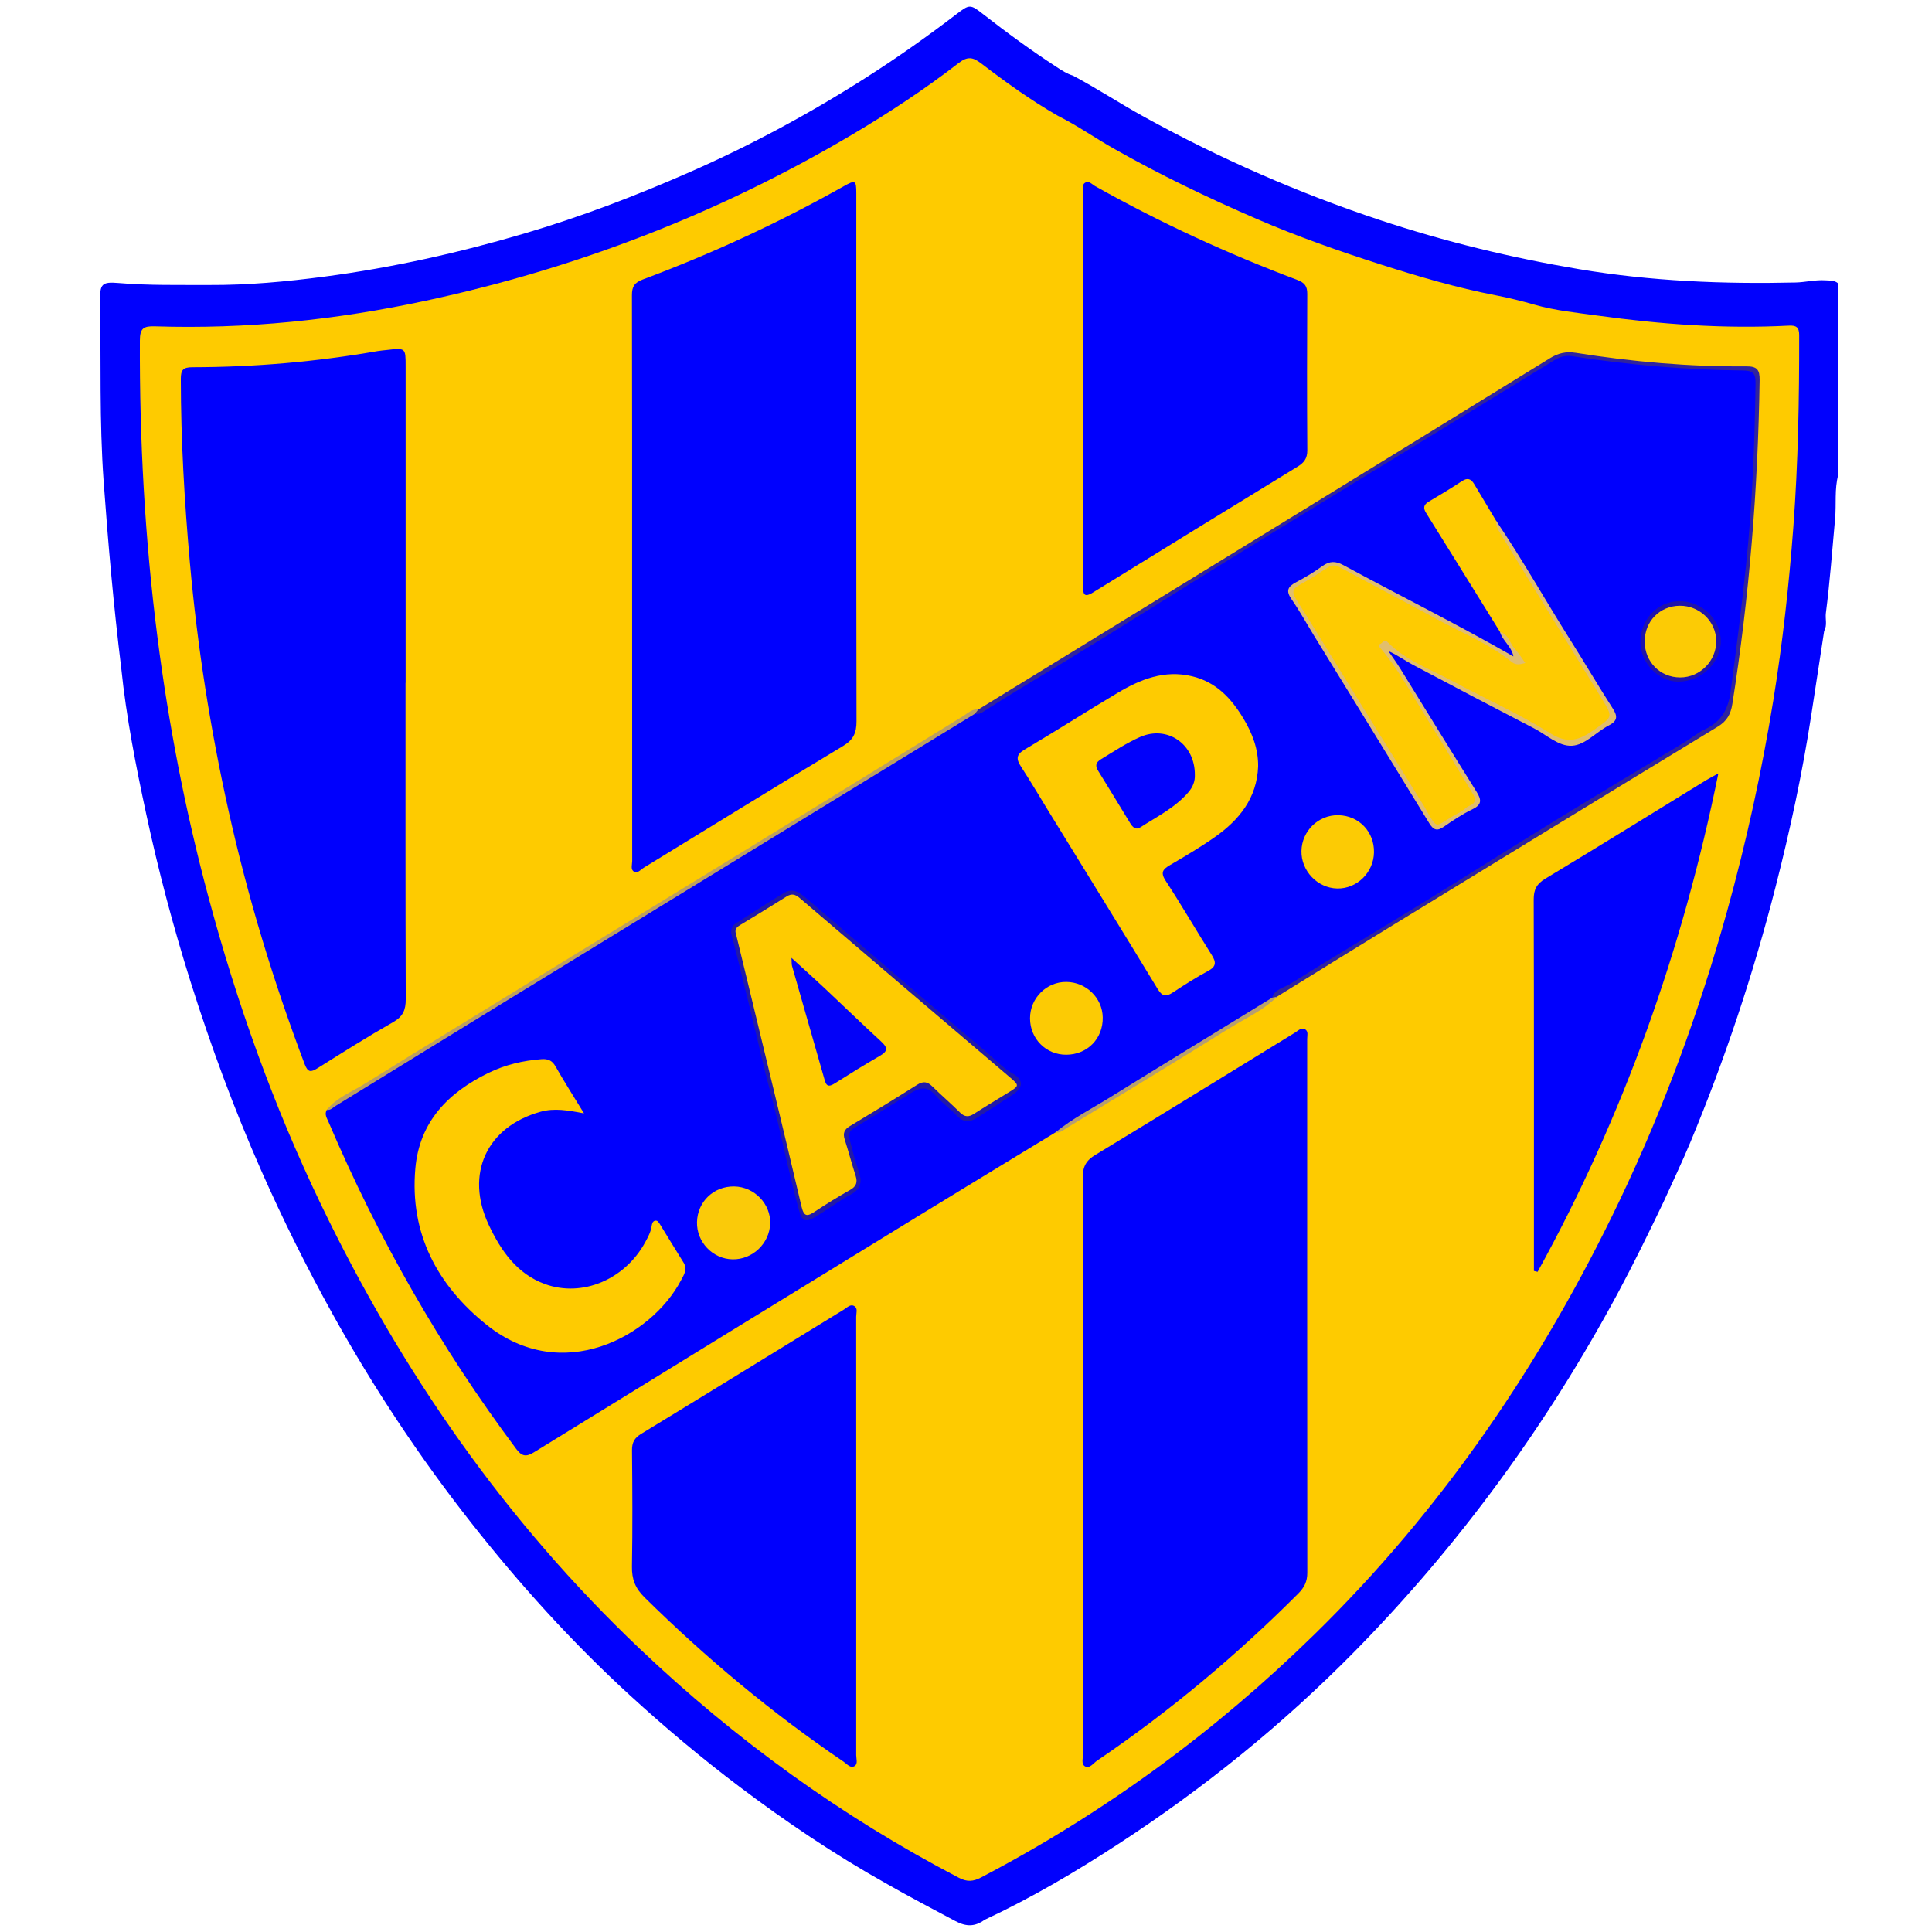 <?xml version="1.0" encoding="utf-8"?>
<!-- Generator: Adobe Illustrator 17.0.0, SVG Export Plug-In . SVG Version: 6.00 Build 0)  -->
<!DOCTYPE svg PUBLIC "-//W3C//DTD SVG 1.1//EN" "http://www.w3.org/Graphics/SVG/1.1/DTD/svg11.dtd">
<svg version="1.1" id="Layer_1" xmlns="http://www.w3.org/2000/svg" xmlns:xlink="http://www.w3.org/1999/xlink" x="0px" y="0px"
	 width="595.3px" height="595.3px" viewBox="0 0 595.3 595.3" enable-background="new 0 0 595.3 595.3" xml:space="preserve">
<g>
	<path fill="#0101FD" d="M498.381,398.671c-10.834,20.118-22.95,39.399-36.484,57.843c-13.638,18.584-28.489,36.085-44.64,52.485
		c-22.068,22.408-46.413,42.085-72.751,59.241c-13.212,8.606-26.806,16.615-41.124,23.308c-2.923,2.124-5.596,2.216-9.015,0.388
		c-7.204-3.853-14.449-7.628-21.536-11.697c-15.74-8.83-30.668-18.894-45.059-29.758c-11.662-8.804-22.839-18.195-33.623-28.062
		c-17.905-16.382-34.112-34.322-49.097-53.379c-15.899-20.219-30.05-41.594-42.54-64.095c-8.009-14.428-15.353-29.17-22.011-44.252
		c-8.389-19.002-15.569-38.465-21.81-58.279c-5.349-16.982-9.9-34.188-13.633-51.576c-3.189-14.855-6.139-29.789-7.695-44.941
		c-2.348-19.144-4.043-38.333-5.427-57.581c-1.332-18.527-0.789-37.015-1.09-55.52c-0.085-5.23,0.483-6.036,5.618-5.596
		c9.315,0.798,18.627,0.571,27.944,0.618c11.92,0.06,23.738-1.022,35.563-2.582c20.86-2.752,41.264-7.306,61.446-13.242
		c17.469-5.138,34.402-11.628,51.016-18.92c19.014-8.345,37.261-18.195,54.788-29.408c9.454-6.048,18.59-12.486,27.486-19.298
		c4.018-3.077,4.241-3.113,8.221-0.005c7.345,5.736,14.867,11.222,22.676,16.306c1.574,1.024,3.161,2.076,4.997,2.627
		c7.501,3.983,14.592,8.67,22.036,12.766c23.229,12.784,47.404,23.395,72.553,31.747c20.069,6.665,40.552,11.629,61.435,15.138
		c22.098,3.713,44.305,4.608,66.626,4.1c3.059-0.07,6.075-0.875,9.166-0.671c1.407,0.093,2.859-0.071,4.021,0.99
		c0,19.618,0,39.236,0,58.854c-1.236,4.473-0.579,9.09-0.997,13.632c-0.889,9.682-1.588,19.382-2.834,29.027
		c-0.237,1.836,0.487,3.758-0.526,5.51c-1.318,8.596-2.643,17.192-3.954,25.79c-2.735,17.932-6.56,35.645-11.051,53.204
		c-6.86,26.823-15.593,53.044-26.242,78.608c-2.575,6.182-5.483,12.226-8.238,18.334
		C508.033,379.86,503.385,389.355,498.381,398.671z"/>
	<path fill="#FECB00" d="M472.772,93.867c6.364,1.831,12.948,2.471,19.463,3.373c19.557,2.708,39.205,4.127,58.964,3.097
		c2.29-0.119,3.174,0.511,3.177,2.893c0.025,19.733-0.322,39.442-1.797,59.139c-1.341,17.911-3.31,35.746-6.179,53.452
		c-3.55,21.909-8.308,43.589-14.249,64.99c-8.511,30.659-19.411,60.437-33.136,89.156c-23.829,49.861-54.471,94.952-94.075,133.706
		c-30.578,29.922-64.725,54.977-102.662,74.827c-2.366,1.238-4.238,1.446-6.821,0.099c-36.154-18.86-68.819-42.536-98.364-70.6
		c-41.431-39.354-73.451-85.469-98.156-136.793c-14.681-30.5-25.99-62.266-34.753-94.955c-7.04-26.26-12.206-52.871-15.663-79.837
		c-3.895-30.39-5.55-60.892-5.42-91.52c0.016-3.715,1.105-4.461,4.635-4.345c28.108,0.922,55.845-1.971,83.356-7.87
		c46.572-9.987,90.394-26.9,131.372-51.147c11.381-6.734,22.437-14.014,32.901-22.103c2.794-2.16,4.43-1.828,6.954,0.102
		c7.589,5.802,15.348,11.386,23.653,16.152c5.917,2.954,11.332,6.764,17.075,10.025c14.364,8.156,29.215,15.285,44.365,21.824
		c12.431,5.366,25.203,9.856,38.078,13.97c11.636,3.718,23.376,7.168,35.416,9.493C464.885,91.766,468.857,92.743,472.772,93.867z"
		/>
	<path fill="#0000FD" d="M325.205,348.926c-13.893,8.466-27.808,16.897-41.675,25.406c-39.701,24.36-79.396,48.731-119.043,73.18
		c-2.491,1.536-3.766,1.156-5.458-1.106c-23.358-31.236-42.53-64.863-57.811-100.729c-0.496-1.165-1.31-2.316-0.534-3.68
		c9.565-6.461,19.556-12.241,29.384-18.277c16.946-10.407,33.866-20.857,50.825-31.241c12.941-7.924,25.899-15.822,38.827-23.768
		c15.318-9.415,30.649-18.81,45.942-28.266c10.703-6.618,21.511-13.067,32.157-19.78c0.894-0.564,1.862-1.02,2.883-1.343
		c5.407-2.146,9.996-5.708,14.908-8.692c13.494-8.197,26.949-16.463,40.378-24.766c16.436-10.163,32.896-20.291,49.376-30.38
		c19.902-12.184,39.767-24.431,59.695-36.574c4.418-2.692,8.883-5.319,13.181-8.204c2.059-1.382,4.146-1.855,6.68-1.453
		c17.598,2.792,35.322,4.185,53.138,4.32c2.543,0.019,3.687,0.834,3.574,3.491c-0.613,14.478-0.81,28.967-1.89,43.434
		c-0.657,8.809-1.535,17.594-2.464,26.366c-1.14,10.764-2.78,21.476-4.524,32.165c-0.257,1.574-1.191,2.434-2.451,3.232
		c-8.062,5.104-16.211,10.068-24.337,15.067c-22.473,13.826-45.015,27.54-67.474,41.391c-14.748,9.095-29.425,18.307-44.371,27.078
		c-0.635,0.373-1.142,0.824-1.483,1.465c-5.84,4.585-12.458,7.955-18.732,11.856c-13.97,8.687-27.975,17.321-42.039,25.858
		C329.661,346.315,327.536,347.794,325.205,348.926z"/>
	<path fill="#0000FD" d="M333.707,451.113c-0.002-29.411,0.055-58.822-0.081-88.232c-0.016-3.356,0.972-5.269,3.873-7.026
		c20.585-12.465,41.053-25.124,61.569-37.704c0.959-0.588,1.951-1.745,3.151-0.945c0.967,0.644,0.556,1.952,0.557,2.979
		c0.006,54.806-0.015,109.611,0.038,164.417c0.003,2.691-0.895,4.514-2.805,6.427c-19.071,19.097-39.665,36.343-61.998,51.499
		c-1.118,0.759-2.219,2.442-3.588,1.781c-1.418-0.684-0.688-2.559-0.689-3.901C333.702,510.643,333.709,480.878,333.707,451.113z"/>
	<path fill="#0000FD" d="M124.954,210.398c0,32.493-0.043,64.986,0.065,97.479c0.011,3.322-0.864,5.35-3.892,7.073
		c-7.892,4.491-15.58,9.347-23.272,14.181c-2.101,1.32-3.009,1.333-4.002-1.291c-9.622-25.429-17.495-51.39-23.407-77.913
		c-5.627-25.246-9.641-50.764-11.938-76.553c-1.677-18.834-2.772-37.679-2.794-56.592c-0.003-2.766,0.679-3.626,3.553-3.63
		c19.165-0.026,38.204-1.675,57.092-4.975c0.929-0.162,1.876-0.224,2.815-0.334c5.821-0.681,5.811-0.681,5.81,5.076
		c-0.004,32.493-0.002,64.986-0.002,97.479C124.973,210.398,124.963,210.398,124.954,210.398z"/>
	<path fill="#0001FE" d="M194.771,178.489c-0.005-29.181,0.024-58.362-0.054-87.543c-0.007-2.637,0.763-3.868,3.368-4.842
		c21.353-7.981,42.002-17.514,61.872-28.71c3.602-2.029,3.893-1.852,3.892,2.171c-0.003,54.227-0.039,108.455,0.063,162.682
		c0.007,3.569-0.95,5.691-4.135,7.608c-20.526,12.354-40.905,24.953-61.338,37.461c-0.967,0.592-1.92,1.893-3.067,1.271
		c-1.154-0.626-0.575-2.144-0.576-3.263C194.771,236.379,194.777,207.434,194.771,178.489z"/>
	<path fill="#0000FD" d="M263.826,473.43c-0.004,22.453-0.003,44.906-0.007,67.36c0,1.158,0.566,2.691-0.456,3.351
		c-1.306,0.845-2.37-0.597-3.388-1.287c-22.055-14.947-42.397-31.955-61.374-50.654c-2.874-2.832-3.948-5.608-3.881-9.52
		c0.206-11.932,0.134-23.871,0.018-35.806c-0.023-2.418,0.748-3.8,2.839-5.074c20.863-12.709,41.653-25.537,62.477-38.309
		c0.963-0.59,1.986-1.754,3.168-1.052c1.177,0.699,0.59,2.152,0.591,3.275C263.836,428.286,263.831,450.858,263.826,473.43z"/>
	<path fill="#0000FD" d="M333.736,119.515c-0.003-19.969-0.009-39.938,0.013-59.907c0.001-1.128-0.547-2.584,0.586-3.294
		c1.189-0.745,2.163,0.511,3.141,1.061c20.001,11.239,40.788,20.795,62.246,28.878c2.297,0.865,3.091,1.928,3.079,4.31
		c-0.081,16.069-0.092,32.14,0.013,48.209c0.016,2.503-1.017,3.809-3.023,5.036c-21.048,12.872-42.059,25.805-63.051,38.768
		c-2.889,1.784-3.024,0.246-3.02-2.09C333.752,160.162,333.738,139.839,333.736,119.515z"/>
	<path fill="#0000FD" d="M472.639,391.614c0-1.641,0-3.281,0-4.922c0.001-36.505,0.038-73.01-0.065-109.515
		c-0.009-3.078,0.883-4.811,3.592-6.442c16.577-9.979,33.013-20.19,49.503-30.313c0.984-0.604,2.02-1.122,3.801-2.103
		c-11.063,54.462-29.24,105.518-55.695,153.57C473.396,391.797,473.018,391.705,472.639,391.614z"/>
	<path fill="#30239E" d="M391.994,307.405c0.798-2.663,3.551-2.995,5.419-4.164c13.363-8.364,26.93-16.402,40.358-24.664
		c14.203-8.739,28.282-17.681,42.493-26.406c12.906-7.923,25.924-15.664,38.878-23.509c2.098-1.27,4.006-2.909,6.206-3.945
		c5.029-2.368,7.167-6.098,7.912-11.684c1.741-13.05,3.412-26.103,4.773-39.197c1.926-18.533,2.636-37.126,2.898-55.749
		c0.045-3.194-0.929-3.89-3.989-3.929c-17.558-0.223-35.034-1.678-52.384-4.398c-2.231-0.35-3.93,0.184-5.659,1.242
		c-14.838,9.084-29.665,18.183-44.499,27.274c-18.636,11.421-37.304,22.792-55.904,34.272
		c-16.792,10.364-33.442,20.957-50.29,31.229c-8.521,5.195-17.128,10.245-25.495,15.689c-0.735,0.478-1.508,0.637-2.358,0.483
		c-0.154-0.878,0.496-1.098,1.106-1.35c29.96-18.389,59.924-36.773,89.88-55.17c28.754-17.658,57.516-35.303,86.22-53.042
		c2.575-1.591,4.977-2.15,7.986-1.674c17.393,2.754,34.902,4.31,52.521,4.172c3.349-0.026,4.168,1.042,4.12,4.247
		c-0.506,33.459-3.164,66.725-8.406,99.784c-0.491,3.097-1.63,5.247-4.49,6.985c-33.684,20.464-67.287,41.061-100.895,61.65
		c-11.667,7.148-23.287,14.371-34.929,21.559C393.05,307.577,392.545,307.61,391.994,307.405z"/>
	<path fill="#BC9F62" d="M301.46,218.601c-0.368,0.45-0.735,0.899-1.104,1.35c-21.815,13.363-43.631,26.723-65.444,40.087
		c-26.238,16.075-52.483,32.14-78.709,48.236c-17.583,10.791-35.135,21.632-52.71,32.435c-0.875,0.538-1.605,1.447-2.808,1.29
		c2.999-3.802,7.512-5.455,11.436-7.893c19.798-12.298,39.68-24.461,59.549-36.645c20.055-12.299,40.145-24.542,60.191-36.856
		c21.637-13.291,43.235-26.646,64.872-39.937C298.191,219.771,299.495,218.391,301.46,218.601z"/>
	<path fill="#B79F6F" d="M391.994,307.405c0.491-0.097,0.981-0.195,1.473-0.293c-4.283,4.294-9.846,6.698-14.878,9.846
		c-16.537,10.344-33.247,20.411-49.89,30.586c-1.086,0.664-2.044,1.642-3.493,1.382c5.176-4.272,11.16-7.299,16.821-10.812
		C358.636,327.803,375.332,317.632,391.994,307.405z"/>
	<path fill="#FECB01" d="M462.181,194.686c-7.586-12.223-15.161-24.452-22.772-36.659c-0.957-1.534-0.743-2.532,0.84-3.466
		c3.455-2.037,6.886-4.123,10.237-6.324c1.732-1.138,2.801-0.676,3.751,0.925c2.229,3.757,4.481,7.5,6.723,11.249
		c3.368,7.028,7.856,13.4,11.879,20.037c5.978,9.861,12.05,19.666,18.034,29.525c1.772,2.92,3.597,5.812,5.457,8.674
		c1.238,1.905,1.186,3.209-0.833,4.314c-3.209,1.758-6.321,3.675-9.347,5.731c-1.438,0.977-2.763,0.756-4.283-0.046
		c-15.941-8.413-31.86-16.871-47.893-25.11c-2.6-1.336-4.374-3.976-7.683-4.728c0.222,1.241,0.905,1.982,1.463,2.802
		c7.035,10.329,13.288,21.145,19.855,31.767c2.23,3.607,4.483,7.196,6.641,10.848c1.112,1.881,1.125,3.316-0.802,4.481
		c-2.818,1.703-5.633,3.414-8.429,5.15c-1.943,1.206-3.161,0.895-4.34-1.049c-6.166-10.175-12.487-20.255-18.739-30.378
		c-6.004-9.722-11.784-19.58-17.929-29.216c-1.9-2.979-3.638-6.064-5.53-9.054c-1.053-1.664-0.949-2.991,0.994-4.085
		c3.079-1.735,6.103-3.579,9.059-5.519c1.684-1.105,3.161-1,4.921-0.053c14.32,7.699,28.674,15.335,43.105,22.826
		c2.609,1.354,5.172,2.801,7.561,4.528c1.137,0.822,2.235,1.701,4.009,1.57C466.506,200.143,464.475,197.328,462.181,194.686z"/>
	<path fill="#FECB01" d="M387.663,236.186c-0.372,9.724-5.808,16.443-13.325,21.735c-4.428,3.118-9.123,5.873-13.801,8.614
		c-2.216,1.298-3.056,2.273-1.362,4.87c4.894,7.504,9.395,15.262,14.18,22.839c1.409,2.232,1.448,3.567-1.125,4.941
		c-3.739,1.997-7.324,4.301-10.87,6.633c-2.108,1.387-3.271,1.188-4.668-1.11c-11.092-18.243-22.322-36.401-33.508-54.587
		c-2.843-4.622-5.593-9.305-8.553-13.85c-1.493-2.293-1.643-3.7,1.066-5.305c9.638-5.708,19.072-11.761,28.698-17.49
		c7.011-4.173,14.367-7.122,22.86-5.118c7.499,1.769,12.175,6.863,15.909,13.089C385.867,225.954,387.736,230.77,387.663,236.186z"
		/>
	<path fill="#FECB01" d="M179.95,343.062c-5.013-0.969-9.168-1.675-13.344-0.52c-16.645,4.604-23.389,19.156-16.024,34.849
		c3.743,7.973,8.711,15.126,17.335,18.265c11.574,4.212,24.686-1.49,30.87-12.862c0.843-1.55,1.707-3.1,1.983-4.898
		c0.103-0.673,0.24-1.515,0.981-1.743c0.833-0.257,1.242,0.511,1.606,1.099c2.42,3.909,4.788,7.85,7.238,11.74
		c1.354,2.149,0.089,3.898-0.817,5.609c-9.152,17.288-36.656,32.271-59.915,13.559c-15.138-12.179-23.66-28.084-21.886-48.143
		c1.273-14.402,10.121-23.376,22.537-29.43c5.153-2.513,10.621-3.799,16.322-4.23c1.947-0.147,3.263,0.341,4.321,2.207
		C173.807,333.243,176.718,337.775,179.95,343.062z"/>
	<path fill="#E1BE6E" d="M462.181,194.686c2.67,0.761,3.013,3.571,4.608,5.287c1.186,1.276,2.095,2.81,3.195,4.323
		c-1.545,0.409-2.88,0.722-4.1-0.266c-6.928-5.611-15.175-8.924-22.911-13.12c-9.925-5.383-19.935-10.611-29.868-15.98
		c-1.392-0.752-2.55-1.001-3.93-0.113c-2.874,1.847-5.71,3.778-8.717,5.386c-2.241,1.199-2.429,2.303-1.096,4.422
		c6.147,9.775,12.137,19.648,18.204,29.473c6.924,11.213,13.869,22.413,20.806,33.619c0.062,0.1,0.143,0.189,0.202,0.291
		c5.141,8.917,2.807,6.526,11.502,2.16c0.925-0.465,1.616-1.446,2.561-1.813c2.224-0.863,2.149-2.184,1.108-3.893
		c-4.777-7.839-9.463-15.735-14.343-23.509c-4.495-7.16-8.473-14.669-13.977-21.166c-0.329-0.388-1.05-1.061-0.211-1.329
		c0.745-0.238,1.263-1.723,2.378-0.59c5.6,5.692,13.076,8.294,19.894,11.956c10.047,5.396,20.535,10.064,30.167,16.107
		c5.593,3.51,9.178,2.003,13.674-1.156c5.618-3.947,5.765-3.734,2.129-9.657c-10.394-16.934-20.781-33.872-31.191-50.796
		c-0.752-1.222-1.406-2.431-1.305-3.915c8.143,11.991,15.23,24.638,22.961,36.885c4.406,6.98,8.577,14.111,13.043,21.052
		c1.584,2.463,1.37,3.83-1.274,5.194c-3.866,1.995-7.192,6-11.304,6.243c-4.128,0.244-7.852-3.363-11.708-5.356
		c-12.473-6.447-24.9-12.985-37.301-19.57c-2.48-1.317-4.768-2.996-7.588-4.264c1.237,1.817,2.542,3.59,3.698,5.456
		c7.831,12.639,15.579,25.329,23.481,37.923c1.602,2.554,1.624,4.006-1.361,5.435c-3.07,1.47-5.938,3.409-8.749,5.352
		c-2.102,1.453-3.219,0.941-4.479-1.121c-11.753-19.232-23.588-38.414-35.393-57.613c-2.346-3.816-4.505-7.761-7.057-11.432
		c-1.793-2.58-1.091-3.859,1.401-5.178c2.811-1.488,5.57-3.129,8.14-4.996c2.23-1.62,4.104-1.577,6.488-0.284
		c17.309,9.388,34.959,18.144,52.361,28.118C465.749,199.122,462.934,197.429,462.181,194.686z"/>
	<path fill="#FACA09" d="M214.763,376.545c0.156-6.301,5.166-11.08,11.496-10.967c6.185,0.11,11.278,5.393,11.054,11.466
		c-0.225,6.123-5.454,11.091-11.57,10.992C219.602,387.936,214.61,382.712,214.763,376.545z"/>
	<path fill="#FCCB04" d="M328.547,324.986c-6.239,0.029-11.155-4.903-11.169-11.207c-0.014-6.208,5.06-11.289,11.205-11.223
		c6.106,0.065,11.09,4.926,11.198,10.922C339.9,319.997,335.06,324.955,328.547,324.986z"/>
	<path fill="#FCCB04" d="M423.364,262.632c-0.105,6.212-5.248,11.264-11.339,11.137c-6.068-0.126-11.113-5.407-11.013-11.53
		c0.101-6.214,5.234-11.187,11.41-11.055C418.726,251.32,423.471,256.284,423.364,262.632z"/>
	<path fill="#2119A9" d="M225.281,287.465c0.031-1.306,0.379-2.276,1.561-3.015c4.976-3.11,9.824-6.433,14.886-9.393
		c2.879-1.684,5.106,0.345,7.203,2.146c4.911,4.219,9.837,8.42,14.756,12.629c13.149,11.25,26.231,22.578,39.496,33.689
		c2.96,2.479,5.565,5.381,9.003,7.362c3.258,1.878,3.071,4.293-0.142,6.403c-3.721,2.444-7.443,4.888-11.212,7.256
		c-1.993,1.253-3.901,1.348-5.74-0.547c-2.212-2.279-4.88-4.207-6.898-6.555c-2.696-3.137-5.035-2.147-7.613-0.596
		c-5.746,3.457-11.383,7.098-17.142,10.534c-1.583,0.944-2.103,1.879-1.637,3.713c0.841,3.306,1.648,6.606,2.792,9.832
		c1.026,2.892,0.897,5.36-2.415,7.119c-3.727,1.979-7.103,4.608-10.735,6.781c-3.258,1.949-4.287,1.615-5.276-2.009
		c-2.562-9.392-4.606-18.913-6.815-28.394c-1.458-6.257-3.26-12.444-4.698-18.721c-2.043-8.914-4.28-17.783-6.456-26.667
		C227.254,295.169,226.256,291.32,225.281,287.465z"/>
	<path fill="#2013AB" d="M530.223,197.527c0.053,6.692-6.116,12.552-13.169,12.508c-6.019-0.037-11.529-5.753-11.597-12.031
		c-0.076-7.008,5.144-12.642,11.824-12.762C524.268,185.117,530.169,190.718,530.223,197.527z"/>
	<path fill="#0101FB" d="M368.164,238.795c0.087,1.895-0.614,3.717-1.985,5.312c-4.092,4.757-9.659,7.499-14.803,10.811
		c-1.498,0.965-2.436-0.132-3.148-1.292c-3.273-5.329-6.478-10.7-9.79-16.005c-1.029-1.648-0.894-2.656,0.854-3.713
		c3.94-2.384,7.771-4.961,12-6.818C359.69,223.401,368.252,229.254,368.164,238.795z"/>
	<path fill="#FECB01" d="M226.625,287.154c-0.05-1.179,0.675-1.667,1.544-2.192c4.746-2.868,9.48-5.755,14.17-8.712
		c1.566-0.987,2.667-0.736,4.062,0.458c21.504,18.393,43.061,36.724,64.596,55.081c3.164,2.698,3.14,2.73-0.324,4.869
		c-3.514,2.169-7.063,4.282-10.531,6.523c-1.65,1.066-2.904,1.046-4.358-0.406c-2.753-2.749-5.722-5.28-8.495-8.01
		c-1.496-1.473-2.792-1.716-4.653-0.54c-6.879,4.345-13.821,8.595-20.799,12.779c-1.739,1.043-2.153,2.228-1.559,4.097
		c1.179,3.706,2.17,7.472,3.359,11.175c0.642,2,0.253,3.275-1.674,4.362c-3.696,2.085-7.317,4.318-10.854,6.664
		c-2.289,1.518-3.366,1.758-4.141-1.54c-5.389-22.956-10.979-45.865-16.507-68.788C229.189,297.698,227.904,292.427,226.625,287.154
		z"/>
	<path fill="#FCCB05" d="M506.772,197.716c-0.029-6.252,4.623-11.018,10.807-11.072c6.102-0.053,11.161,4.81,11.238,10.802
		c0.08,6.185-4.979,11.311-11.144,11.291C511.531,208.717,506.801,203.936,506.772,197.716z"/>
	<path fill="#0302F8" d="M243.873,295.14c3.733,3.41,6.95,6.284,10.095,9.236c5.839,5.481,11.582,11.068,17.482,16.482
		c1.958,1.797,2.331,2.933-0.264,4.427c-4.694,2.704-9.293,5.578-13.876,8.469c-1.458,0.92-2.551,1.331-3.154-0.775
		c-3.371-11.77-6.747-23.538-10.099-35.312C243.909,297.146,243.969,296.566,243.873,295.14z"/>
</g>
</svg>
